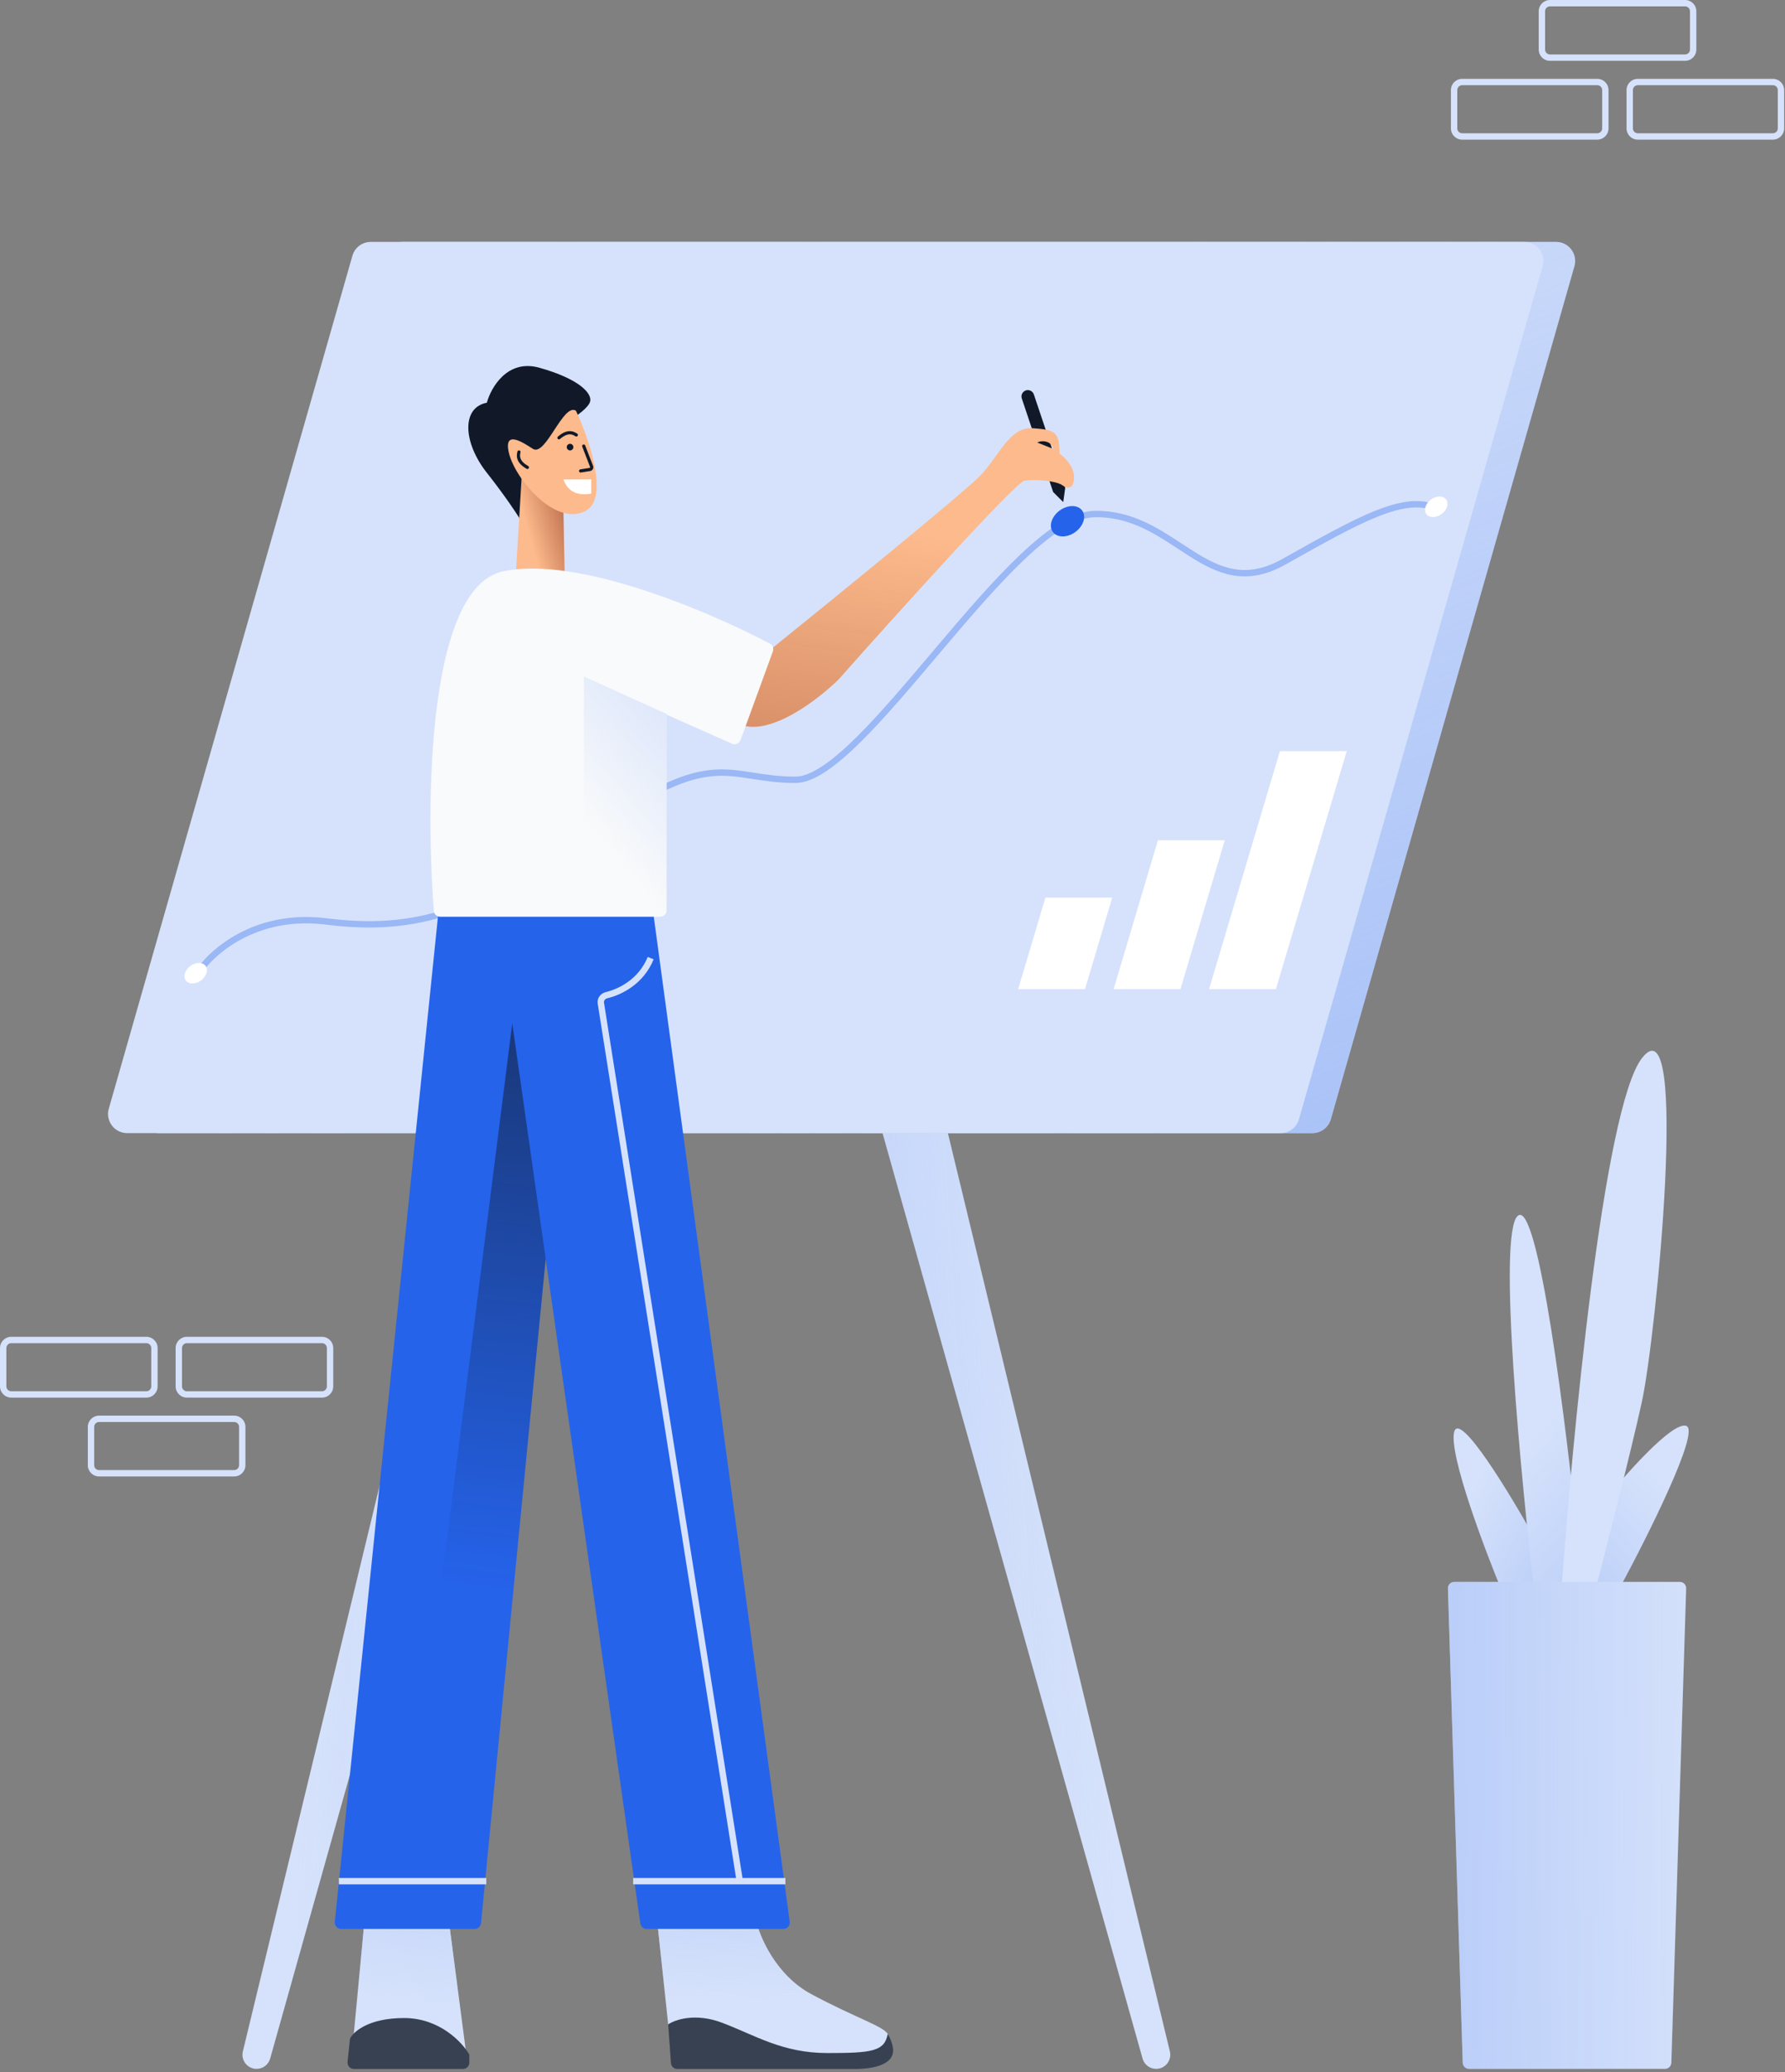 <svg class="w-auto max-w-[16rem] h-40 text-gray-800 dark:text-white" aria-hidden="true" width="561" height="651" viewBox="0 0 561 651" fill="none" xmlns="http://www.w3.org/2000/svg">
<rect x="0" y="0" width="561" height="651" fill="#808080" stroke="none"/>
<path d="M274 344H295L367.675 644.52C368.35 647.312 366.235 650 363.362 650C361.374 650 359.628 648.677 359.09 646.763L274 344Z" fill="#d6e2fb"/>
<path d="M274 344H295L367.675 644.52C368.35 647.312 366.235 650 363.362 650C361.374 650 359.628 648.677 359.09 646.763L274 344Z" fill="url(#paint0_linear_182_7950)"/>
<path d="M170 344H149L76.325 644.52C75.65 647.312 77.766 650 80.638 650C82.626 650 84.372 648.677 84.91 646.763L170 344Z" fill="#d6e2fb"/>
<path d="M170 344H149L76.325 644.52C75.65 647.312 77.766 650 80.638 650C82.626 650 84.372 648.677 84.91 646.763L170 344Z" fill="url(#paint1_linear_182_7950)"/>
<path d="M120.757 80.352C121.493 77.776 123.847 76 126.526 76H489.046C493.032 76 495.91 79.815 494.815 83.648L418.244 351.648C417.508 354.224 415.154 356 412.475 356H49.955C45.969 356 43.091 352.185 44.186 348.352L120.757 80.352Z" fill="#d6e2fb"/>
<path d="M120.757 80.352C121.493 77.776 123.847 76 126.526 76H489.046C493.032 76 495.91 79.815 494.815 83.648L418.244 351.648C417.508 354.224 415.154 356 412.475 356H49.955C45.969 356 43.091 352.185 44.186 348.352L120.757 80.352Z" fill="url(#paint2_linear_182_7950)"/>
<path d="M110.757 80.352C111.493 77.776 113.847 76 116.526 76H479.046C483.032 76 485.91 79.815 484.815 83.648L408.244 351.648C407.508 354.224 405.154 356 402.475 356H39.955C35.969 356 33.091 352.185 34.186 348.352L110.757 80.352Z" fill="#d6e2fb"/>
<path fill-rule="evenodd" clip-rule="evenodd" d="M432.873 162.366C425.323 165.398 416.013 170.609 403.991 177.372C397.813 180.847 392.456 181.623 387.494 180.767C382.577 179.919 378.139 177.481 373.778 174.72C372.614 173.983 371.455 173.224 370.291 172.461C362.636 167.447 354.761 162.289 344.02 162.5C341.087 162.557 337.744 163.809 334.046 166.083C330.359 168.351 326.404 171.583 322.264 175.486C313.984 183.292 305.083 193.67 296.263 204.084C295.584 204.887 294.904 205.69 294.226 206.492C286.122 216.071 278.136 225.51 270.878 232.733C266.944 236.647 263.192 239.942 259.723 242.264C256.275 244.572 252.986 246 250 246C244.688 246 240.425 245.338 236.54 244.734L236.214 244.684C232.232 244.066 228.662 243.538 224.63 243.811C216.601 244.354 206.539 248.095 188.083 261.313C169.553 274.585 155.207 282.777 141.942 287.199C128.647 291.63 116.492 292.257 102.376 290.492C80.434 287.75 66.85 300.128 62.848 306.53L61.152 305.47C65.484 298.539 79.766 285.651 102.624 288.508C116.509 290.243 128.354 289.62 141.309 285.302C154.293 280.973 168.448 272.916 186.918 259.687C205.462 246.406 215.899 242.397 224.495 241.815C228.776 241.525 232.55 242.091 236.521 242.707L236.819 242.754C240.712 243.358 244.844 244 250 244C252.39 244 255.273 242.835 258.61 240.602C261.926 238.383 265.573 235.19 269.467 231.315C276.661 224.157 284.591 214.783 292.713 205.183C293.387 204.387 294.061 203.589 294.737 202.791C303.543 192.393 312.517 181.927 320.892 174.03C325.082 170.081 329.149 166.747 332.998 164.38C336.835 162.02 340.538 160.568 343.981 160.5C355.386 160.277 363.812 165.81 371.442 170.821C372.593 171.576 373.726 172.32 374.848 173.03C379.174 175.769 383.33 178.019 387.834 178.796C392.295 179.565 397.188 178.903 403.01 175.629C414.988 168.891 424.428 163.602 432.128 160.51C439.818 157.421 446.003 156.424 451.372 158.572L450.629 160.429C445.998 158.576 440.433 159.329 432.873 162.366Z" fill="#9ab7f6"/>
<path d="M402.258 236H423.258L401 310.757H380L402.258 236Z" fill="white"/>
<path d="M363.921 264H384.921L371 310.757H350L363.921 264Z" fill="white"/>
<path d="M328.562 282H349.562L341.001 310.757H320.001L328.562 282Z" fill="white"/>
<path d="M454.778 159.223C454.216 161.003 452.247 162.446 450.38 162.446C448.513 162.446 447.456 161.003 448.018 159.223C448.58 157.443 450.549 156 452.416 156C454.283 156 455.34 157.443 454.778 159.223Z" fill="white"/>
<path d="M340.506 163.768C339.674 166.401 336.761 168.536 334 168.536C331.238 168.536 329.674 166.401 330.506 163.768C331.337 161.135 334.25 159 337.012 159C339.773 159 341.337 161.135 340.506 163.768Z" fill="#2563eb"/>
<path d="M64.885 305.768C64.323 307.548 62.354 308.991 60.487 308.991C58.621 308.991 57.563 307.548 58.126 305.768C58.688 303.988 60.657 302.545 62.523 302.545C64.39 302.545 65.448 303.988 64.885 305.768Z" fill="white"/>
<path d="M206.5 603.03L210 636.03L250.5 648.03L278 645.03C278.833 643.864 280.2 641.03 279 639.03C277.5 636.53 269 634.03 255 626.53C243.8 620.53 238.667 608.364 237.5 603.03H206.5Z" fill="#d6e2fb"/>
<path d="M206.5 603.03L210 636.03L250.5 648.03L278 645.03C278.833 643.864 280.2 641.03 279 639.03C277.5 636.53 269 634.03 255 626.53C243.8 620.53 238.667 608.364 237.5 603.03H206.5Z" fill="url(#paint3_linear_182_7950)"/>
<path d="M210 636.03L210.867 648.173C210.942 649.219 211.813 650.03 212.862 650.03H268.79C274.207 650.03 281.412 648.78 280.637 643.419C280.392 641.721 279.674 640.109 279 639.03C278 644.53 274 645.03 260 645.03C246 645.03 237.5 639.53 227 635.53C218.6 632.33 212.167 634.53 210 636.03Z" fill="#374151"/>
<path d="M111 641.03L114.5 604.03L141 603.03L146.5 645.03L111 641.03Z" fill="#d6e2fb"/>
<path d="M111 641.03L114.5 604.03L141 603.03L146.5 645.03L111 641.03Z" fill="url(#paint4_linear_182_7950)"/>
<path d="M145.5 650.03H111.222C110.034 650.03 109.109 649.002 109.233 647.821L110 640.53C111 638.364 115.8 634.03 127 634.03C138.2 634.03 145.334 641.697 147.5 645.53V648.03C147.5 649.135 146.605 650.03 145.5 650.03Z" fill="#374151"/>
<path d="M321.136 125.198C320.785 124.151 321.349 123.017 322.396 122.666C323.444 122.315 324.577 122.879 324.928 123.927L334.781 153.319L334.156 157.747L330.989 154.591L321.136 125.198Z" fill="#111928"/>
<path fill-rule="evenodd" clip-rule="evenodd" d="M241 205.03C261.667 188.364 304.1 153.83 308.5 149.03C310.079 147.308 311.492 145.339 312.871 143.419C316.297 138.647 319.509 134.174 324.5 134.53C331.428 135.025 333 135.53 333 142.53C335.167 144.03 339 148.13 337 152.53C336.667 153.03 335.6 153.73 334 152.53C332 151.03 325.5 150.53 322 151.03C319.2 151.43 281.834 192.864 263.5 213.53C256 220.864 238.8 233.63 230 226.03C221.2 218.43 233.667 208.864 241 205.03ZM331 141.03C331 140.53 330.5 139.53 329.5 139.03C328.369 138.465 327 138.53 326 139.03L331 141.03Z" fill="#FDBA8C"/>
<path fill-rule="evenodd" clip-rule="evenodd" d="M241 205.03C261.667 188.364 304.1 153.83 308.5 149.03C310.079 147.308 311.492 145.339 312.871 143.419C316.297 138.647 319.509 134.174 324.5 134.53C331.428 135.025 333 135.53 333 142.53C335.167 144.03 339 148.13 337 152.53C336.667 153.03 335.6 153.73 334 152.53C332 151.03 325.5 150.53 322 151.03C319.2 151.43 281.834 192.864 263.5 213.53C256 220.864 238.8 233.63 230 226.03C221.2 218.43 233.667 208.864 241 205.03ZM331 141.03C331 140.53 330.5 139.53 329.5 139.03C328.369 138.465 327 138.53 326 139.03L331 141.03Z" fill="url(#paint5_linear_182_7950)"/>
<path d="M201.255 604.312L171.5 395.53L151.176 604.224C151.076 605.249 150.215 606.03 149.186 606.03H107.216C106.031 606.03 105.105 605.005 105.226 603.826L138 284.53H205L248.193 603.762C248.356 604.962 247.423 606.03 246.211 606.03H203.235C202.24 606.03 201.396 605.298 201.255 604.312Z" fill="#2563eb"/>
<path fill-rule="evenodd" clip-rule="evenodd" d="M152.835 592.03H106.5V590.03H152.835V592.03Z" fill="#d6e2fb"/>
<path fill-rule="evenodd" clip-rule="evenodd" d="M246.835 592.03H199V590.03H246.835V592.03Z" fill="#d6e2fb"/>
<path d="M125 606.03L161 321.53L171.5 395.459L151 606.03H125Z" fill="url(#paint6_linear_182_7950)"/>
<path fill-rule="evenodd" clip-rule="evenodd" d="M205.426 301.409C202.226 309.231 195.316 312.581 190.846 313.646C190.143 313.814 189.736 314.444 189.823 314.993L233.488 590.874L231.512 591.187L187.848 315.306C187.572 313.564 188.828 312.071 190.382 311.701C194.478 310.724 200.703 307.671 203.574 300.652L205.426 301.409Z" fill="#d6e2fb"/>
<path d="M153 148.53C159 156.13 162.833 162.03 164 164.03C169.999 162.83 176.5 142.197 179 132.03C181 130.864 185.1 128.03 185.5 126.03C186 123.53 182 119.03 169.5 115.53C159.5 112.73 154.333 121.697 153 126.53C145 128.03 145.5 139.03 153 148.53Z" fill="#111928"/>
<path d="M162 182.53L164 149.03L177 157.03L177.5 182.53H162Z" fill="#FDBA8C"/>
<path d="M162 182.53L164 149.03L177 157.03L177.5 182.53H162Z" fill="url(#paint7_linear_182_7950)"/>
<path d="M184 160.53C191.6 156.53 185.167 137.863 181 129.03C177 126.53 171.5 143.53 167.5 141.03C164.785 139.333 158 134.53 160 142.53C162 150.53 174.5 165.53 184 160.53Z" fill="#FDBA8C"/>
<path d="M178.134 140.302C178.039 140.868 178.42 141.404 178.986 141.5C179.553 141.596 180.089 141.215 180.185 140.648C180.281 140.082 179.899 139.545 179.333 139.45C178.767 139.354 178.23 139.735 178.134 140.302Z" fill="#111928"/>
<path fill-rule="evenodd" clip-rule="evenodd" d="M178.907 136.46C179.641 136.415 180.259 136.681 180.854 137.075C181.084 137.227 181.395 137.164 181.547 136.934C181.7 136.704 181.637 136.394 181.406 136.241C180.719 135.786 179.883 135.398 178.846 135.462C177.814 135.526 176.669 136.03 175.345 137.172C175.136 137.352 175.113 137.668 175.293 137.877C175.473 138.086 175.789 138.109 175.998 137.929C177.224 136.872 178.168 136.506 178.907 136.46Z" fill="#111928"/>
<path fill-rule="evenodd" clip-rule="evenodd" d="M183.275 139.678C183.017 139.777 182.889 140.066 182.988 140.324L185.461 146.743C185.505 146.858 185.433 146.984 185.311 147.003L182.401 147.469C182.129 147.513 181.943 147.77 181.987 148.042C182.03 148.315 182.287 148.501 182.56 148.457L185.47 147.991C186.219 147.871 186.667 147.091 186.394 146.383L183.921 139.964C183.822 139.707 183.532 139.578 183.275 139.678Z" fill="#111928"/>
<path d="M185.826 155.075C180.832 155.997 178.249 153.884 177.066 150.629L185.826 150.629L185.826 155.075Z" fill="white"/>
<path fill-rule="evenodd" clip-rule="evenodd" d="M163.65 144.163C163.365 143.486 163.411 142.815 163.585 142.123C163.653 141.855 163.491 141.583 163.223 141.515C162.955 141.448 162.684 141.61 162.616 141.878C162.414 142.677 162.325 143.594 162.729 144.552C163.131 145.505 163.986 146.417 165.501 147.289C165.741 147.426 166.046 147.344 166.184 147.104C166.322 146.865 166.239 146.559 166 146.422C164.597 145.615 163.938 144.846 163.65 144.163Z" fill="#111928"/>
<path d="M230.043 233.661L209.5 224.53V286.03C209.5 287.135 208.605 288.03 207.5 288.03H138.34C137.3 288.03 136.435 287.257 136.355 286.22C133.686 251.633 134.419 184.64 158 179.53C181.366 174.468 222.742 192.059 241.984 202.22C242.862 202.684 243.248 203.721 242.907 204.654L232.734 232.519C232.337 233.607 231.102 234.131 230.043 233.661Z" fill="#F9FAFB"/>
<path d="M183.5 288.03V212.53L209.5 224.324V288.03H183.5Z" fill="url(#paint8_linear_182_7950)"/>
<path fill-rule="evenodd" clip-rule="evenodd" d="M31.137 461.875L73.597 461.875C74.446 461.875 75.135 461.186 75.135 460.336L75.135 448.306C75.135 447.456 74.446 446.768 73.597 446.768L31.137 446.768C30.288 446.768 29.599 447.456 29.599 448.306L29.599 460.336C29.599 461.186 30.288 461.875 31.137 461.875ZM73.597 463.875C75.551 463.875 77.135 462.29 77.135 460.336L77.135 448.306C77.135 446.352 75.551 444.768 73.597 444.768L31.137 444.768C29.183 444.768 27.599 446.352 27.599 448.306L27.599 460.336C27.599 462.29 29.183 463.875 31.137 463.875L73.597 463.875Z" fill="#d6e2fb"/>
<path fill-rule="evenodd" clip-rule="evenodd" d="M58.736 437.106L101.195 437.106C102.045 437.106 102.733 436.418 102.733 435.568L102.733 423.538C102.733 422.688 102.045 422 101.195 422L58.736 422C57.886 422 57.197 422.688 57.197 423.538L57.197 435.568C57.197 436.418 57.886 437.106 58.736 437.106ZM101.195 439.106C103.149 439.106 104.733 437.522 104.733 435.568L104.733 423.538C104.733 421.584 103.149 420 101.195 420L58.736 420C56.782 420 55.197 421.584 55.197 423.538L55.197 435.568C55.197 437.522 56.782 439.106 58.736 439.106L101.195 439.106Z" fill="#d6e2fb"/>
<path fill-rule="evenodd" clip-rule="evenodd" d="M3.538 437.106L45.998 437.106C46.847 437.106 47.536 436.418 47.536 435.568L47.536 423.538C47.536 422.688 46.847 422 45.998 422L3.538 422C2.689 422 2 422.688 2 423.538L2 435.568C2 436.418 2.689 437.106 3.538 437.106ZM45.998 439.106C47.952 439.106 49.536 437.522 49.536 435.568L49.536 423.538C49.536 421.584 47.952 420 45.998 420L3.538 420C1.584 420 0 421.584 0 423.538L0 435.568C0 437.522 1.584 439.106 3.538 439.106L45.998 439.106Z" fill="#d6e2fb"/>
<path fill-rule="evenodd" clip-rule="evenodd" d="M529.596 2L487.137 2C486.287 2 485.599 2.689 485.599 3.538V15.568C485.599 16.418 486.287 17.107 487.137 17.107L529.596 17.107C530.446 17.107 531.135 16.418 531.135 15.568V3.538C531.135 2.689 530.446 2 529.596 2ZM487.137 0C485.183 0 483.599 1.584 483.599 3.538V15.568C483.599 17.523 485.183 19.107 487.137 19.107L529.596 19.107C531.55 19.107 533.135 17.523 533.135 15.568V3.538C533.135 1.584 531.55 0 529.596 0L487.137 0Z" fill="#d6e2fb"/>
<path fill-rule="evenodd" clip-rule="evenodd" d="M501.998 26.768L459.538 26.768C458.689 26.768 458 27.457 458 28.306V40.337C458 41.186 458.689 41.875 459.538 41.875L501.998 41.875C502.847 41.875 503.536 41.186 503.536 40.337V28.306C503.536 27.457 502.847 26.768 501.998 26.768ZM459.538 24.768C457.584 24.768 456 26.352 456 28.306V40.337C456 42.291 457.584 43.875 459.538 43.875L501.998 43.875C503.952 43.875 505.536 42.291 505.536 40.337V28.306C505.536 26.352 503.952 24.768 501.998 24.768L459.538 24.768Z" fill="#d6e2fb"/>
<path fill-rule="evenodd" clip-rule="evenodd" d="M557.195 26.768L514.736 26.768C513.886 26.768 513.197 27.457 513.197 28.306V40.337C513.197 41.186 513.886 41.875 514.736 41.875L557.195 41.875C558.045 41.875 558.733 41.186 558.733 40.337V28.306C558.733 27.457 558.045 26.768 557.195 26.768ZM514.736 24.768C512.781 24.768 511.197 26.352 511.197 28.306V40.337C511.197 42.291 512.781 43.875 514.736 43.875L557.195 43.875C559.149 43.875 560.733 42.291 560.733 40.337V28.306C560.733 26.352 559.149 24.768 557.195 24.768L514.736 24.768Z" fill="#d6e2fb"/>
<path d="M503 473L499.5 499H509C517.833 482.667 534.4 449.6 530 448C525.6 446.4 510.167 464 503 473Z" fill="#d6e2fb"/>
<path d="M503 473L499.5 499H509C517.833 482.667 534.4 449.6 530 448C525.6 446.4 510.167 464 503 473Z" fill="url(#paint9_linear_182_7950)"/>
<path d="M457 450C455.4 457.2 466.666 487 472.5 501H484.5L483 484.5C475 470 458.6 442.8 457 450Z" fill="#d6e2fb"/>
<path d="M457 450C455.4 457.2 466.666 487 472.5 501H484.5L483 484.5C475 470 458.6 442.8 457 450Z" fill="url(#paint10_linear_182_7950)"/>
<path d="M477 382C470.6 387.6 478 464.666 482.5 502.5H494L496 485C492.333 448.333 483.4 376.4 477 382Z" fill="#d6e2fb"/>
<path d="M477 382C470.6 387.6 478 464.666 482.5 502.5H494L496 485C492.333 448.333 483.4 376.4 477 382Z" fill="url(#paint11_linear_182_7950)"/>
<path d="M516 332.5C504 348.1 494 452.667 490.5 503H500.5C504.167 489 512.4 456.9 516 440.5C520.5 420 531 313 516 332.5Z" fill="#d6e2fb"/>
<path d="M529.936 499.062C529.971 497.934 529.066 497 527.937 497H457.063C455.934 497 455.029 497.934 455.064 499.062L459.716 648.062C459.75 649.142 460.635 650 461.716 650H523.284C524.365 650 525.25 649.142 525.283 648.062L529.936 499.062Z" fill="#d6e2fb"/>
<path d="M529.936 499.062C529.971 497.934 529.066 497 527.937 497H457.063C455.934 497 455.029 497.934 455.064 499.062L459.716 648.062C459.75 649.142 460.635 650 461.716 650H523.284C524.365 650 525.25 649.142 525.283 648.062L529.936 499.062Z" fill="url(#paint12_linear_182_7950)"/>
<defs>
<linearGradient id="paint0_linear_182_7950" x1="56.5" y1="7.5" x2="317.08" y2="-7.261" gradientUnits="userSpaceOnUse">
<stop stop-color="#9ab7f6"/>
<stop offset="1" stop-color="#9ab7f6" stop-opacity="0"/>
</linearGradient>
<linearGradient id="paint1_linear_182_7950" x1="387.5" y1="7.5" x2="126.92" y2="-7.261" gradientUnits="userSpaceOnUse">
<stop stop-color="#9ab7f6"/>
<stop offset="1" stop-color="#9ab7f6" stop-opacity="0"/>
</linearGradient>
<linearGradient id="paint2_linear_182_7950" x1="558" y1="443.5" x2="380" y2="-7.5" gradientUnits="userSpaceOnUse">
<stop stop-color="#9ab7f6"/>
<stop offset="1" stop-color="#9ab7f6" stop-opacity="0"/>
</linearGradient>
<linearGradient id="paint3_linear_182_7950" x1="269" y1="600.53" x2="268.87" y2="628.394" gradientUnits="userSpaceOnUse">
<stop stop-color="#c8d8fa"/>
<stop offset="1" stop-color="#c8d8fa" stop-opacity="0"/>
</linearGradient>
<linearGradient id="paint4_linear_182_7950" x1="150" y1="600.03" x2="145.345" y2="631.993" gradientUnits="userSpaceOnUse">
<stop stop-color="#c8d8fa"/>
<stop offset="1" stop-color="#c8d8fa" stop-opacity="0"/>
</linearGradient>
<linearGradient id="paint5_linear_182_7950" x1="70.5" y1="378.53" x2="102.458" y2="142.795" gradientUnits="userSpaceOnUse">
<stop stop-color="#7F270F"/>
<stop offset="1" stop-color="#7F270F" stop-opacity="0"/>
</linearGradient>
<linearGradient id="paint6_linear_182_7950" x1="308" y1="210.53" x2="274.957" y2="513.146" gradientUnits="userSpaceOnUse">
<stop stop-color="#111928"/>
<stop offset="1" stop-color="#111928" stop-opacity="0"/>
</linearGradient>
<linearGradient id="paint7_linear_182_7950" x1="189.5" y1="151.03" x2="163.5" y2="158.53" gradientUnits="userSpaceOnUse">
<stop stop-color="#7F270F"/>
<stop offset="1" stop-color="#7F270F" stop-opacity="0"/>
</linearGradient>
<linearGradient id="paint8_linear_182_7950" x1="246" y1="213.03" x2="187.938" y2="263.147" gradientUnits="userSpaceOnUse">
<stop stop-color="#c8d8fa"/>
<stop offset="1" stop-color="#c8d8fa" stop-opacity="0"/>
</linearGradient>
<linearGradient id="paint9_linear_182_7950" x1="450.5" y1="530.5" x2="521.5" y2="465" gradientUnits="userSpaceOnUse">
<stop stop-color="#9ab7f6"/>
<stop offset="1" stop-color="#9ab7f6" stop-opacity="0"/>
</linearGradient>
<linearGradient id="paint10_linear_182_7950" x1="523" y1="520.5" x2="454.459" y2="484.096" gradientUnits="userSpaceOnUse">
<stop stop-color="#9ab7f6"/>
<stop offset="1" stop-color="#9ab7f6" stop-opacity="0"/>
</linearGradient>
<linearGradient id="paint11_linear_182_7950" x1="555" y1="533" x2="472.64" y2="463.415" gradientUnits="userSpaceOnUse">
<stop stop-color="#9ab7f6"/>
<stop offset="1" stop-color="#9ab7f6" stop-opacity="0"/>
</linearGradient>
<linearGradient id="paint12_linear_182_7950" x1="365" y1="600.804" x2="536.5" y2="600.5" gradientUnits="userSpaceOnUse">
<stop stop-color="#9ab7f6"/>
<stop offset="1" stop-color="#9ab7f6" stop-opacity="0"/>
</linearGradient>
</defs>
</svg>